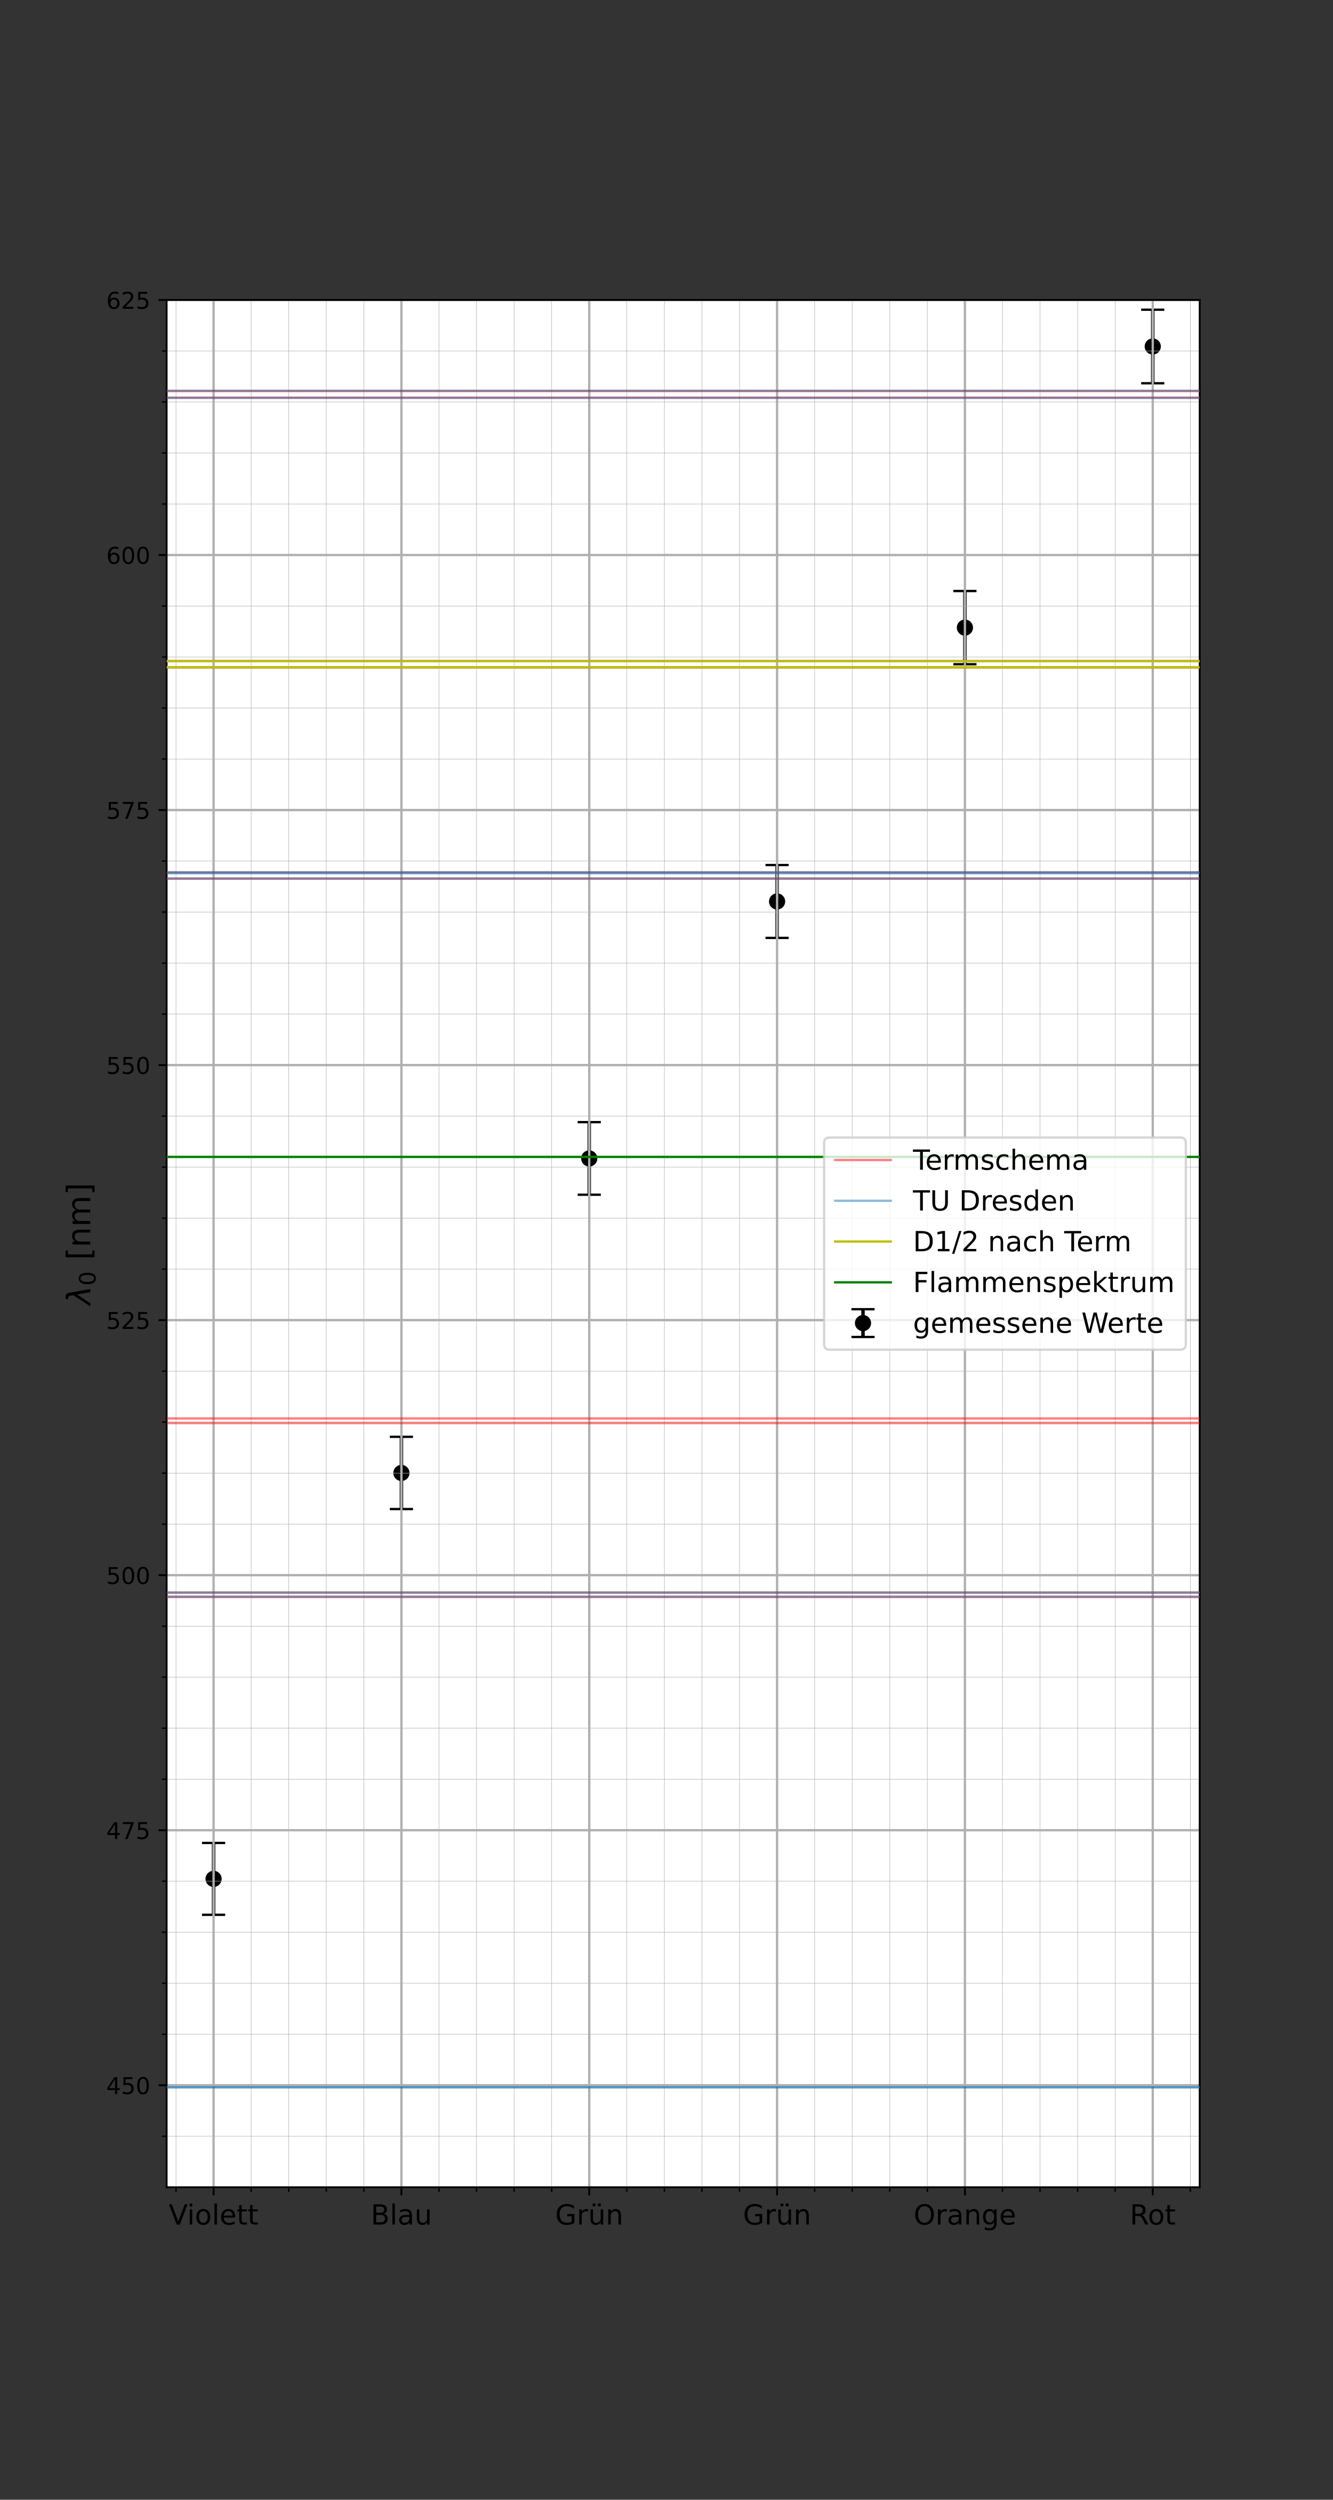 <?xml version="1.0" encoding="utf-8" standalone="no"?>
<!DOCTYPE svg PUBLIC "-//W3C//DTD SVG 1.1//EN"
  "http://www.w3.org/Graphics/SVG/1.1/DTD/svg11.dtd">
<!-- Created with matplotlib (https://matplotlib.org/) -->
<svg height="1080pt" version="1.1" viewBox="0 0 576 1080" width="576pt" xmlns="http://www.w3.org/2000/svg" xmlns:xlink="http://www.w3.org/1999/xlink">
 <rect x="0" y="0" width="576" height="1080" fill="#333333" stroke="none"/>
 <defs>
  <style type="text/css">*{stroke-linecap:butt;stroke-linejoin:round;}</style>
 </defs>
 <g id="figure_1">
  <g id="patch_1">
   <path d="M 0 1080 
L 576 1080 
L 576 0 
L 0 0 
z
" style="fill:none;"/>
  </g>
  <g id="axes_1">
   <g id="patch_2">
    <path d="M 72 945 
L 518.4 945 
L 518.4 129.6 
L 72 129.6 
z
" style="fill:#ffffff;"/>
   </g>
   <g id="LineCollection_1">
    <path clip-path="url(#pf6924e47d5)" d="M 92.291 827.279 
L 92.291 796.237 
" style="fill:none;stroke:#000000;stroke-width:1.5;"/>
    <path clip-path="url(#pf6924e47d5)" d="M 173.455 651.987 
L 173.455 620.768 
" style="fill:none;stroke:#000000;stroke-width:1.5;"/>
    <path clip-path="url(#pf6924e47d5)" d="M 254.618 516.186 
L 254.618 484.821 
" style="fill:none;stroke:#000000;stroke-width:1.5;"/>
    <path clip-path="url(#pf6924e47d5)" d="M 335.782 405.216 
L 335.782 373.726 
" style="fill:none;stroke:#000000;stroke-width:1.5;"/>
    <path clip-path="url(#pf6924e47d5)" d="M 416.945 286.974 
L 416.945 255.345 
" style="fill:none;stroke:#000000;stroke-width:1.5;"/>
    <path clip-path="url(#pf6924e47d5)" d="M 498.109 165.583 
L 498.109 133.804 
" style="fill:none;stroke:#000000;stroke-width:1.5;"/>
   </g>
   <g id="line2d_1">
    <defs>
     <path d="M 5 0 
L -5 -0 
" id="m1351f6e747" style="stroke:#000000;"/>
    </defs>
    <g clip-path="url(#pf6924e47d5)">
     <use style="stroke:#000000;" x="92.291" xlink:href="#m1351f6e747" y="827.279"/>
     <use style="stroke:#000000;" x="173.455" xlink:href="#m1351f6e747" y="651.987"/>
     <use style="stroke:#000000;" x="254.618" xlink:href="#m1351f6e747" y="516.186"/>
     <use style="stroke:#000000;" x="335.782" xlink:href="#m1351f6e747" y="405.216"/>
     <use style="stroke:#000000;" x="416.945" xlink:href="#m1351f6e747" y="286.974"/>
     <use style="stroke:#000000;" x="498.109" xlink:href="#m1351f6e747" y="165.583"/>
    </g>
   </g>
   <g id="line2d_2">
    <g clip-path="url(#pf6924e47d5)">
     <use style="stroke:#000000;" x="92.291" xlink:href="#m1351f6e747" y="796.237"/>
     <use style="stroke:#000000;" x="173.455" xlink:href="#m1351f6e747" y="620.768"/>
     <use style="stroke:#000000;" x="254.618" xlink:href="#m1351f6e747" y="484.821"/>
     <use style="stroke:#000000;" x="335.782" xlink:href="#m1351f6e747" y="373.726"/>
     <use style="stroke:#000000;" x="416.945" xlink:href="#m1351f6e747" y="255.345"/>
     <use style="stroke:#000000;" x="498.109" xlink:href="#m1351f6e747" y="133.804"/>
    </g>
   </g>
   <g id="line2d_3">
    <defs>
     <path d="M 0 3 
C 0.796 3 1.559 2.684 2.121 2.121 
C 2.684 1.559 3 0.796 3 0 
C 3 -0.796 2.684 -1.559 2.121 -2.121 
C 1.559 -2.684 0.796 -3 0 -3 
C -0.796 -3 -1.559 -2.684 -2.121 -2.121 
C -2.684 -1.559 -3 -0.796 -3 0 
C -3 0.796 -2.684 1.559 -2.121 2.121 
C -1.559 2.684 -0.796 3 0 3 
z
" id="me6e8de5499" style="stroke:#000000;"/>
    </defs>
    <g clip-path="url(#pf6924e47d5)">
     <use style="stroke:#000000;" x="92.291" xlink:href="#me6e8de5499" y="811.758"/>
     <use style="stroke:#000000;" x="173.455" xlink:href="#me6e8de5499" y="636.378"/>
     <use style="stroke:#000000;" x="254.618" xlink:href="#me6e8de5499" y="500.504"/>
     <use style="stroke:#000000;" x="335.782" xlink:href="#me6e8de5499" y="389.471"/>
     <use style="stroke:#000000;" x="416.945" xlink:href="#me6e8de5499" y="271.159"/>
     <use style="stroke:#000000;" x="498.109" xlink:href="#me6e8de5499" y="149.693"/>
    </g>
   </g>
   <g id="matplotlib.axis_1">
    <g id="xtick_1">
     <g id="line2d_4">
      <path clip-path="url(#pf6924e47d5)" d="M 92.291 945 
L 92.291 129.6 
" style="fill:none;stroke:#b0b0b0;stroke-linecap:square;"/>
     </g>
     <g id="line2d_5">
      <defs>
       <path d="M 0 0 
L 0 3.5 
" id="mee8ec0cdce" style="stroke:#000000;stroke-width:0.8;"/>
      </defs>
      <g>
       <use style="stroke:#000000;stroke-width:0.8;" x="92.291" xlink:href="#mee8ec0cdce" y="945"/>
      </g>
     </g>
     <g id="text_1">
      <!-- Violett -->
      <g transform="translate(72.92 961.118)scale(0.12 -0.12)">
       <defs>
        <path d="M 28.609 0 
L 0.781 72.906 
L 11.078 72.906 
L 34.188 11.531 
L 57.328 72.906 
L 67.578 72.906 
L 39.797 0 
z
" id="DejaVuSans-86"/>
        <path d="M 9.422 54.688 
L 18.406 54.688 
L 18.406 0 
L 9.422 0 
z
M 9.422 75.984 
L 18.406 75.984 
L 18.406 64.594 
L 9.422 64.594 
z
" id="DejaVuSans-105"/>
        <path d="M 30.609 48.391 
Q 23.391 48.391 19.188 42.75 
Q 14.984 37.109 14.984 27.297 
Q 14.984 17.484 19.156 11.844 
Q 23.344 6.203 30.609 6.203 
Q 37.797 6.203 41.984 11.859 
Q 46.188 17.531 46.188 27.297 
Q 46.188 37.016 41.984 42.703 
Q 37.797 48.391 30.609 48.391 
z
M 30.609 56 
Q 42.328 56 49.016 48.375 
Q 55.719 40.766 55.719 27.297 
Q 55.719 13.875 49.016 6.219 
Q 42.328 -1.422 30.609 -1.422 
Q 18.844 -1.422 12.172 6.219 
Q 5.516 13.875 5.516 27.297 
Q 5.516 40.766 12.172 48.375 
Q 18.844 56 30.609 56 
z
" id="DejaVuSans-111"/>
        <path d="M 9.422 75.984 
L 18.406 75.984 
L 18.406 0 
L 9.422 0 
z
" id="DejaVuSans-108"/>
        <path d="M 56.203 29.594 
L 56.203 25.203 
L 14.891 25.203 
Q 15.484 15.922 20.484 11.062 
Q 25.484 6.203 34.422 6.203 
Q 39.594 6.203 44.453 7.469 
Q 49.312 8.734 54.109 11.281 
L 54.109 2.781 
Q 49.266 0.734 44.188 -0.344 
Q 39.109 -1.422 33.891 -1.422 
Q 20.797 -1.422 13.156 6.188 
Q 5.516 13.812 5.516 26.812 
Q 5.516 40.234 12.766 48.109 
Q 20.016 56 32.328 56 
Q 43.359 56 49.781 48.891 
Q 56.203 41.797 56.203 29.594 
z
M 47.219 32.234 
Q 47.125 39.594 43.094 43.984 
Q 39.062 48.391 32.422 48.391 
Q 24.906 48.391 20.391 44.141 
Q 15.875 39.891 15.188 32.172 
z
" id="DejaVuSans-101"/>
        <path d="M 18.312 70.219 
L 18.312 54.688 
L 36.812 54.688 
L 36.812 47.703 
L 18.312 47.703 
L 18.312 18.016 
Q 18.312 11.328 20.141 9.422 
Q 21.969 7.516 27.594 7.516 
L 36.812 7.516 
L 36.812 0 
L 27.594 0 
Q 17.188 0 13.234 3.875 
Q 9.281 7.766 9.281 18.016 
L 9.281 47.703 
L 2.688 47.703 
L 2.688 54.688 
L 9.281 54.688 
L 9.281 70.219 
z
" id="DejaVuSans-116"/>
       </defs>
       <use xlink:href="#DejaVuSans-86"/>
       <use x="66.158" xlink:href="#DejaVuSans-105"/>
       <use x="93.941" xlink:href="#DejaVuSans-111"/>
       <use x="155.123" xlink:href="#DejaVuSans-108"/>
       <use x="182.906" xlink:href="#DejaVuSans-101"/>
       <use x="244.43" xlink:href="#DejaVuSans-116"/>
       <use x="283.639" xlink:href="#DejaVuSans-116"/>
      </g>
     </g>
    </g>
    <g id="xtick_2">
     <g id="line2d_6">
      <path clip-path="url(#pf6924e47d5)" d="M 173.455 945 
L 173.455 129.6 
" style="fill:none;stroke:#b0b0b0;stroke-linecap:square;"/>
     </g>
     <g id="line2d_7">
      <g>
       <use style="stroke:#000000;stroke-width:0.8;" x="173.455" xlink:href="#mee8ec0cdce" y="945"/>
      </g>
     </g>
     <g id="text_2">
      <!-- Blau -->
      <g transform="translate(160.192 961.118)scale(0.12 -0.12)">
       <defs>
        <path d="M 19.672 34.812 
L 19.672 8.109 
L 35.5 8.109 
Q 43.453 8.109 47.281 11.406 
Q 51.125 14.703 51.125 21.484 
Q 51.125 28.328 47.281 31.562 
Q 43.453 34.812 35.5 34.812 
z
M 19.672 64.797 
L 19.672 42.828 
L 34.281 42.828 
Q 41.5 42.828 45.031 45.531 
Q 48.578 48.25 48.578 53.812 
Q 48.578 59.328 45.031 62.062 
Q 41.5 64.797 34.281 64.797 
z
M 9.812 72.906 
L 35.016 72.906 
Q 46.297 72.906 52.391 68.219 
Q 58.5 63.531 58.5 54.891 
Q 58.5 48.188 55.375 44.234 
Q 52.25 40.281 46.188 39.312 
Q 53.469 37.75 57.5 32.781 
Q 61.531 27.828 61.531 20.406 
Q 61.531 10.641 54.891 5.312 
Q 48.25 0 35.984 0 
L 9.812 0 
z
" id="DejaVuSans-66"/>
        <path d="M 34.281 27.484 
Q 23.391 27.484 19.188 25 
Q 14.984 22.516 14.984 16.5 
Q 14.984 11.719 18.141 8.906 
Q 21.297 6.109 26.703 6.109 
Q 34.188 6.109 38.703 11.406 
Q 43.219 16.703 43.219 25.484 
L 43.219 27.484 
z
M 52.203 31.203 
L 52.203 0 
L 43.219 0 
L 43.219 8.297 
Q 40.141 3.328 35.547 0.953 
Q 30.953 -1.422 24.312 -1.422 
Q 15.922 -1.422 10.953 3.297 
Q 6 8.016 6 15.922 
Q 6 25.141 12.172 29.828 
Q 18.359 34.516 30.609 34.516 
L 43.219 34.516 
L 43.219 35.406 
Q 43.219 41.609 39.141 45 
Q 35.062 48.391 27.688 48.391 
Q 23 48.391 18.547 47.266 
Q 14.109 46.141 10.016 43.891 
L 10.016 52.203 
Q 14.938 54.109 19.578 55.047 
Q 24.219 56 28.609 56 
Q 40.484 56 46.344 49.844 
Q 52.203 43.703 52.203 31.203 
z
" id="DejaVuSans-97"/>
        <path d="M 8.5 21.578 
L 8.5 54.688 
L 17.484 54.688 
L 17.484 21.922 
Q 17.484 14.156 20.5 10.266 
Q 23.531 6.391 29.594 6.391 
Q 36.859 6.391 41.078 11.031 
Q 45.312 15.672 45.312 23.688 
L 45.312 54.688 
L 54.297 54.688 
L 54.297 0 
L 45.312 0 
L 45.312 8.406 
Q 42.047 3.422 37.719 1 
Q 33.406 -1.422 27.688 -1.422 
Q 18.266 -1.422 13.375 4.438 
Q 8.5 10.297 8.5 21.578 
z
M 31.109 56 
z
" id="DejaVuSans-117"/>
       </defs>
       <use xlink:href="#DejaVuSans-66"/>
       <use x="68.604" xlink:href="#DejaVuSans-108"/>
       <use x="96.387" xlink:href="#DejaVuSans-97"/>
       <use x="157.666" xlink:href="#DejaVuSans-117"/>
      </g>
     </g>
    </g>
    <g id="xtick_3">
     <g id="line2d_8">
      <path clip-path="url(#pf6924e47d5)" d="M 254.618 945 
L 254.618 129.6 
" style="fill:none;stroke:#b0b0b0;stroke-linecap:square;"/>
     </g>
     <g id="line2d_9">
      <g>
       <use style="stroke:#000000;stroke-width:0.8;" x="254.618" xlink:href="#mee8ec0cdce" y="945"/>
      </g>
     </g>
     <g id="text_3">
      <!-- Grün -->
      <g transform="translate(239.898 961.118)scale(0.12 -0.12)">
       <defs>
        <path d="M 59.516 10.406 
L 59.516 29.984 
L 43.406 29.984 
L 43.406 38.094 
L 69.281 38.094 
L 69.281 6.781 
Q 63.578 2.734 56.688 0.656 
Q 49.812 -1.422 42 -1.422 
Q 24.906 -1.422 15.25 8.562 
Q 5.609 18.562 5.609 36.375 
Q 5.609 54.25 15.25 64.234 
Q 24.906 74.219 42 74.219 
Q 49.125 74.219 55.547 72.453 
Q 61.969 70.703 67.391 67.281 
L 67.391 56.781 
Q 61.922 61.422 55.766 63.766 
Q 49.609 66.109 42.828 66.109 
Q 29.438 66.109 22.719 58.641 
Q 16.016 51.172 16.016 36.375 
Q 16.016 21.625 22.719 14.156 
Q 29.438 6.688 42.828 6.688 
Q 48.047 6.688 52.141 7.594 
Q 56.25 8.5 59.516 10.406 
z
" id="DejaVuSans-71"/>
        <path d="M 41.109 46.297 
Q 39.594 47.172 37.812 47.578 
Q 36.031 48 33.891 48 
Q 26.266 48 22.188 43.047 
Q 18.109 38.094 18.109 28.812 
L 18.109 0 
L 9.078 0 
L 9.078 54.688 
L 18.109 54.688 
L 18.109 46.188 
Q 20.953 51.172 25.484 53.578 
Q 30.031 56 36.531 56 
Q 37.453 56 38.578 55.875 
Q 39.703 55.766 41.062 55.516 
z
" id="DejaVuSans-114"/>
        <path d="M 8.5 21.578 
L 8.5 54.688 
L 17.484 54.688 
L 17.484 21.922 
Q 17.484 14.156 20.5 10.266 
Q 23.531 6.391 29.594 6.391 
Q 36.859 6.391 41.078 11.031 
Q 45.312 15.672 45.312 23.688 
L 45.312 54.688 
L 54.297 54.688 
L 54.297 0 
L 45.312 0 
L 45.312 8.406 
Q 42.047 3.422 37.719 1 
Q 33.406 -1.422 27.688 -1.422 
Q 18.266 -1.422 13.375 4.438 
Q 8.5 10.297 8.5 21.578 
z
M 31.109 56 
z
M 35.594 75.781 
L 45.516 75.781 
L 45.516 65.922 
L 35.594 65.922 
z
M 16.5 75.781 
L 26.422 75.781 
L 26.422 65.922 
L 16.5 65.922 
z
" id="DejaVuSans-252"/>
        <path d="M 54.891 33.016 
L 54.891 0 
L 45.906 0 
L 45.906 32.719 
Q 45.906 40.484 42.875 44.328 
Q 39.844 48.188 33.797 48.188 
Q 26.516 48.188 22.312 43.547 
Q 18.109 38.922 18.109 30.906 
L 18.109 0 
L 9.078 0 
L 9.078 54.688 
L 18.109 54.688 
L 18.109 46.188 
Q 21.344 51.125 25.703 53.562 
Q 30.078 56 35.797 56 
Q 45.219 56 50.047 50.172 
Q 54.891 44.344 54.891 33.016 
z
" id="DejaVuSans-110"/>
       </defs>
       <use xlink:href="#DejaVuSans-71"/>
       <use x="77.49" xlink:href="#DejaVuSans-114"/>
       <use x="118.604" xlink:href="#DejaVuSans-252"/>
       <use x="181.982" xlink:href="#DejaVuSans-110"/>
      </g>
     </g>
    </g>
    <g id="xtick_4">
     <g id="line2d_10">
      <path clip-path="url(#pf6924e47d5)" d="M 335.782 945 
L 335.782 129.6 
" style="fill:none;stroke:#b0b0b0;stroke-linecap:square;"/>
     </g>
     <g id="line2d_11">
      <g>
       <use style="stroke:#000000;stroke-width:0.8;" x="335.782" xlink:href="#mee8ec0cdce" y="945"/>
      </g>
     </g>
     <g id="text_4">
      <!-- Grün -->
      <g transform="translate(321.061 961.118)scale(0.12 -0.12)">
       <use xlink:href="#DejaVuSans-71"/>
       <use x="77.49" xlink:href="#DejaVuSans-114"/>
       <use x="118.604" xlink:href="#DejaVuSans-252"/>
       <use x="181.982" xlink:href="#DejaVuSans-110"/>
      </g>
     </g>
    </g>
    <g id="xtick_5">
     <g id="line2d_12">
      <path clip-path="url(#pf6924e47d5)" d="M 416.945 945 
L 416.945 129.6 
" style="fill:none;stroke:#b0b0b0;stroke-linecap:square;"/>
     </g>
     <g id="line2d_13">
      <g>
       <use style="stroke:#000000;stroke-width:0.8;" x="416.945" xlink:href="#mee8ec0cdce" y="945"/>
      </g>
     </g>
     <g id="text_5">
      <!-- Orange -->
      <g transform="translate(394.775 961.118)scale(0.12 -0.12)">
       <defs>
        <path d="M 39.406 66.219 
Q 28.656 66.219 22.328 58.203 
Q 16.016 50.203 16.016 36.375 
Q 16.016 22.609 22.328 14.594 
Q 28.656 6.594 39.406 6.594 
Q 50.141 6.594 56.422 14.594 
Q 62.703 22.609 62.703 36.375 
Q 62.703 50.203 56.422 58.203 
Q 50.141 66.219 39.406 66.219 
z
M 39.406 74.219 
Q 54.734 74.219 63.906 63.938 
Q 73.094 53.656 73.094 36.375 
Q 73.094 19.141 63.906 8.859 
Q 54.734 -1.422 39.406 -1.422 
Q 24.031 -1.422 14.812 8.828 
Q 5.609 19.094 5.609 36.375 
Q 5.609 53.656 14.812 63.938 
Q 24.031 74.219 39.406 74.219 
z
" id="DejaVuSans-79"/>
        <path d="M 45.406 27.984 
Q 45.406 37.75 41.375 43.109 
Q 37.359 48.484 30.078 48.484 
Q 22.859 48.484 18.828 43.109 
Q 14.797 37.75 14.797 27.984 
Q 14.797 18.266 18.828 12.891 
Q 22.859 7.516 30.078 7.516 
Q 37.359 7.516 41.375 12.891 
Q 45.406 18.266 45.406 27.984 
z
M 54.391 6.781 
Q 54.391 -7.172 48.188 -13.984 
Q 42 -20.797 29.203 -20.797 
Q 24.469 -20.797 20.266 -20.094 
Q 16.062 -19.391 12.109 -17.922 
L 12.109 -9.188 
Q 16.062 -11.328 19.922 -12.344 
Q 23.781 -13.375 27.781 -13.375 
Q 36.625 -13.375 41.016 -8.766 
Q 45.406 -4.156 45.406 5.172 
L 45.406 9.625 
Q 42.625 4.781 38.281 2.391 
Q 33.938 0 27.875 0 
Q 17.828 0 11.672 7.656 
Q 5.516 15.328 5.516 27.984 
Q 5.516 40.672 11.672 48.328 
Q 17.828 56 27.875 56 
Q 33.938 56 38.281 53.609 
Q 42.625 51.219 45.406 46.391 
L 45.406 54.688 
L 54.391 54.688 
z
" id="DejaVuSans-103"/>
       </defs>
       <use xlink:href="#DejaVuSans-79"/>
       <use x="78.711" xlink:href="#DejaVuSans-114"/>
       <use x="119.824" xlink:href="#DejaVuSans-97"/>
       <use x="181.104" xlink:href="#DejaVuSans-110"/>
       <use x="244.482" xlink:href="#DejaVuSans-103"/>
       <use x="307.959" xlink:href="#DejaVuSans-101"/>
      </g>
     </g>
    </g>
    <g id="xtick_6">
     <g id="line2d_14">
      <path clip-path="url(#pf6924e47d5)" d="M 498.109 945 
L 498.109 129.6 
" style="fill:none;stroke:#b0b0b0;stroke-linecap:square;"/>
     </g>
     <g id="line2d_15">
      <g>
       <use style="stroke:#000000;stroke-width:0.8;" x="498.109" xlink:href="#mee8ec0cdce" y="945"/>
      </g>
     </g>
     <g id="text_6">
      <!-- Rot -->
      <g transform="translate(488.187 961.118)scale(0.12 -0.12)">
       <defs>
        <path d="M 44.391 34.188 
Q 47.562 33.109 50.562 29.594 
Q 53.562 26.078 56.594 19.922 
L 66.609 0 
L 56 0 
L 46.688 18.703 
Q 43.062 26.031 39.672 28.422 
Q 36.281 30.812 30.422 30.812 
L 19.672 30.812 
L 19.672 0 
L 9.812 0 
L 9.812 72.906 
L 32.078 72.906 
Q 44.578 72.906 50.734 67.672 
Q 56.891 62.453 56.891 51.906 
Q 56.891 45.016 53.688 40.469 
Q 50.484 35.938 44.391 34.188 
z
M 19.672 64.797 
L 19.672 38.922 
L 32.078 38.922 
Q 39.203 38.922 42.844 42.219 
Q 46.484 45.516 46.484 51.906 
Q 46.484 58.297 42.844 61.547 
Q 39.203 64.797 32.078 64.797 
z
" id="DejaVuSans-82"/>
       </defs>
       <use xlink:href="#DejaVuSans-82"/>
       <use x="64.982" xlink:href="#DejaVuSans-111"/>
       <use x="126.164" xlink:href="#DejaVuSans-116"/>
      </g>
     </g>
    </g>
    <g id="xtick_7">
     <g id="line2d_16">
      <path clip-path="url(#pf6924e47d5)" d="M 76.058 945 
L 76.058 129.6 
" style="fill:none;stroke:#b0b0b0;stroke-linecap:square;stroke-width:0.2;"/>
     </g>
     <g id="line2d_17">
      <defs>
       <path d="M 0 0 
L 0 2 
" id="m510798c24d" style="stroke:#000000;stroke-width:0.6;"/>
      </defs>
      <g>
       <use style="stroke:#000000;stroke-width:0.6;" x="76.058" xlink:href="#m510798c24d" y="945"/>
      </g>
     </g>
    </g>
    <g id="xtick_8">
     <g id="line2d_18">
      <path clip-path="url(#pf6924e47d5)" d="M 108.524 945 
L 108.524 129.6 
" style="fill:none;stroke:#b0b0b0;stroke-linecap:square;stroke-width:0.2;"/>
     </g>
     <g id="line2d_19">
      <g>
       <use style="stroke:#000000;stroke-width:0.6;" x="108.524" xlink:href="#m510798c24d" y="945"/>
      </g>
     </g>
    </g>
    <g id="xtick_9">
     <g id="line2d_20">
      <path clip-path="url(#pf6924e47d5)" d="M 124.756 945 
L 124.756 129.6 
" style="fill:none;stroke:#b0b0b0;stroke-linecap:square;stroke-width:0.2;"/>
     </g>
     <g id="line2d_21">
      <g>
       <use style="stroke:#000000;stroke-width:0.6;" x="124.756" xlink:href="#m510798c24d" y="945"/>
      </g>
     </g>
    </g>
    <g id="xtick_10">
     <g id="line2d_22">
      <path clip-path="url(#pf6924e47d5)" d="M 140.989 945 
L 140.989 129.6 
" style="fill:none;stroke:#b0b0b0;stroke-linecap:square;stroke-width:0.2;"/>
     </g>
     <g id="line2d_23">
      <g>
       <use style="stroke:#000000;stroke-width:0.6;" x="140.989" xlink:href="#m510798c24d" y="945"/>
      </g>
     </g>
    </g>
    <g id="xtick_11">
     <g id="line2d_24">
      <path clip-path="url(#pf6924e47d5)" d="M 157.222 945 
L 157.222 129.6 
" style="fill:none;stroke:#b0b0b0;stroke-linecap:square;stroke-width:0.2;"/>
     </g>
     <g id="line2d_25">
      <g>
       <use style="stroke:#000000;stroke-width:0.6;" x="157.222" xlink:href="#m510798c24d" y="945"/>
      </g>
     </g>
    </g>
    <g id="xtick_12">
     <g id="line2d_26">
      <path clip-path="url(#pf6924e47d5)" d="M 189.687 945 
L 189.687 129.6 
" style="fill:none;stroke:#b0b0b0;stroke-linecap:square;stroke-width:0.2;"/>
     </g>
     <g id="line2d_27">
      <g>
       <use style="stroke:#000000;stroke-width:0.6;" x="189.687" xlink:href="#m510798c24d" y="945"/>
      </g>
     </g>
    </g>
    <g id="xtick_13">
     <g id="line2d_28">
      <path clip-path="url(#pf6924e47d5)" d="M 205.92 945 
L 205.92 129.6 
" style="fill:none;stroke:#b0b0b0;stroke-linecap:square;stroke-width:0.2;"/>
     </g>
     <g id="line2d_29">
      <g>
       <use style="stroke:#000000;stroke-width:0.6;" x="205.92" xlink:href="#m510798c24d" y="945"/>
      </g>
     </g>
    </g>
    <g id="xtick_14">
     <g id="line2d_30">
      <path clip-path="url(#pf6924e47d5)" d="M 222.153 945 
L 222.153 129.6 
" style="fill:none;stroke:#b0b0b0;stroke-linecap:square;stroke-width:0.2;"/>
     </g>
     <g id="line2d_31">
      <g>
       <use style="stroke:#000000;stroke-width:0.6;" x="222.153" xlink:href="#m510798c24d" y="945"/>
      </g>
     </g>
    </g>
    <g id="xtick_15">
     <g id="line2d_32">
      <path clip-path="url(#pf6924e47d5)" d="M 238.385 945 
L 238.385 129.6 
" style="fill:none;stroke:#b0b0b0;stroke-linecap:square;stroke-width:0.2;"/>
     </g>
     <g id="line2d_33">
      <g>
       <use style="stroke:#000000;stroke-width:0.6;" x="238.385" xlink:href="#m510798c24d" y="945"/>
      </g>
     </g>
    </g>
    <g id="xtick_16">
     <g id="line2d_34">
      <path clip-path="url(#pf6924e47d5)" d="M 270.851 945 
L 270.851 129.6 
" style="fill:none;stroke:#b0b0b0;stroke-linecap:square;stroke-width:0.2;"/>
     </g>
     <g id="line2d_35">
      <g>
       <use style="stroke:#000000;stroke-width:0.6;" x="270.851" xlink:href="#m510798c24d" y="945"/>
      </g>
     </g>
    </g>
    <g id="xtick_17">
     <g id="line2d_36">
      <path clip-path="url(#pf6924e47d5)" d="M 287.084 945 
L 287.084 129.6 
" style="fill:none;stroke:#b0b0b0;stroke-linecap:square;stroke-width:0.2;"/>
     </g>
     <g id="line2d_37">
      <g>
       <use style="stroke:#000000;stroke-width:0.6;" x="287.084" xlink:href="#m510798c24d" y="945"/>
      </g>
     </g>
    </g>
    <g id="xtick_18">
     <g id="line2d_38">
      <path clip-path="url(#pf6924e47d5)" d="M 303.316 945 
L 303.316 129.6 
" style="fill:none;stroke:#b0b0b0;stroke-linecap:square;stroke-width:0.2;"/>
     </g>
     <g id="line2d_39">
      <g>
       <use style="stroke:#000000;stroke-width:0.6;" x="303.316" xlink:href="#m510798c24d" y="945"/>
      </g>
     </g>
    </g>
    <g id="xtick_19">
     <g id="line2d_40">
      <path clip-path="url(#pf6924e47d5)" d="M 319.549 945 
L 319.549 129.6 
" style="fill:none;stroke:#b0b0b0;stroke-linecap:square;stroke-width:0.2;"/>
     </g>
     <g id="line2d_41">
      <g>
       <use style="stroke:#000000;stroke-width:0.6;" x="319.549" xlink:href="#m510798c24d" y="945"/>
      </g>
     </g>
    </g>
    <g id="xtick_20">
     <g id="line2d_42">
      <path clip-path="url(#pf6924e47d5)" d="M 352.015 945 
L 352.015 129.6 
" style="fill:none;stroke:#b0b0b0;stroke-linecap:square;stroke-width:0.2;"/>
     </g>
     <g id="line2d_43">
      <g>
       <use style="stroke:#000000;stroke-width:0.6;" x="352.015" xlink:href="#m510798c24d" y="945"/>
      </g>
     </g>
    </g>
    <g id="xtick_21">
     <g id="line2d_44">
      <path clip-path="url(#pf6924e47d5)" d="M 368.247 945 
L 368.247 129.6 
" style="fill:none;stroke:#b0b0b0;stroke-linecap:square;stroke-width:0.2;"/>
     </g>
     <g id="line2d_45">
      <g>
       <use style="stroke:#000000;stroke-width:0.6;" x="368.247" xlink:href="#m510798c24d" y="945"/>
      </g>
     </g>
    </g>
    <g id="xtick_22">
     <g id="line2d_46">
      <path clip-path="url(#pf6924e47d5)" d="M 384.48 945 
L 384.48 129.6 
" style="fill:none;stroke:#b0b0b0;stroke-linecap:square;stroke-width:0.2;"/>
     </g>
     <g id="line2d_47">
      <g>
       <use style="stroke:#000000;stroke-width:0.6;" x="384.48" xlink:href="#m510798c24d" y="945"/>
      </g>
     </g>
    </g>
    <g id="xtick_23">
     <g id="line2d_48">
      <path clip-path="url(#pf6924e47d5)" d="M 400.713 945 
L 400.713 129.6 
" style="fill:none;stroke:#b0b0b0;stroke-linecap:square;stroke-width:0.2;"/>
     </g>
     <g id="line2d_49">
      <g>
       <use style="stroke:#000000;stroke-width:0.6;" x="400.713" xlink:href="#m510798c24d" y="945"/>
      </g>
     </g>
    </g>
    <g id="xtick_24">
     <g id="line2d_50">
      <path clip-path="url(#pf6924e47d5)" d="M 433.178 945 
L 433.178 129.6 
" style="fill:none;stroke:#b0b0b0;stroke-linecap:square;stroke-width:0.2;"/>
     </g>
     <g id="line2d_51">
      <g>
       <use style="stroke:#000000;stroke-width:0.6;" x="433.178" xlink:href="#m510798c24d" y="945"/>
      </g>
     </g>
    </g>
    <g id="xtick_25">
     <g id="line2d_52">
      <path clip-path="url(#pf6924e47d5)" d="M 449.411 945 
L 449.411 129.6 
" style="fill:none;stroke:#b0b0b0;stroke-linecap:square;stroke-width:0.2;"/>
     </g>
     <g id="line2d_53">
      <g>
       <use style="stroke:#000000;stroke-width:0.6;" x="449.411" xlink:href="#m510798c24d" y="945"/>
      </g>
     </g>
    </g>
    <g id="xtick_26">
     <g id="line2d_54">
      <path clip-path="url(#pf6924e47d5)" d="M 465.644 945 
L 465.644 129.6 
" style="fill:none;stroke:#b0b0b0;stroke-linecap:square;stroke-width:0.2;"/>
     </g>
     <g id="line2d_55">
      <g>
       <use style="stroke:#000000;stroke-width:0.6;" x="465.644" xlink:href="#m510798c24d" y="945"/>
      </g>
     </g>
    </g>
    <g id="xtick_27">
     <g id="line2d_56">
      <path clip-path="url(#pf6924e47d5)" d="M 481.876 945 
L 481.876 129.6 
" style="fill:none;stroke:#b0b0b0;stroke-linecap:square;stroke-width:0.2;"/>
     </g>
     <g id="line2d_57">
      <g>
       <use style="stroke:#000000;stroke-width:0.6;" x="481.876" xlink:href="#m510798c24d" y="945"/>
      </g>
     </g>
    </g>
    <g id="xtick_28">
     <g id="line2d_58">
      <path clip-path="url(#pf6924e47d5)" d="M 514.342 945 
L 514.342 129.6 
" style="fill:none;stroke:#b0b0b0;stroke-linecap:square;stroke-width:0.2;"/>
     </g>
     <g id="line2d_59">
      <g>
       <use style="stroke:#000000;stroke-width:0.6;" x="514.342" xlink:href="#m510798c24d" y="945"/>
      </g>
     </g>
    </g>
   </g>
   <g id="matplotlib.axis_2">
    <g id="ytick_1">
     <g id="line2d_60">
      <path clip-path="url(#pf6924e47d5)" d="M 72 900.924 
L 518.4 900.924 
" style="fill:none;stroke:#b0b0b0;stroke-linecap:square;"/>
     </g>
     <g id="line2d_61">
      <defs>
       <path d="M 0 0 
L -3.5 0 
" id="m78a702a001" style="stroke:#000000;stroke-width:0.8;"/>
      </defs>
      <g>
       <use style="stroke:#000000;stroke-width:0.8;" x="72" xlink:href="#m78a702a001" y="900.924"/>
      </g>
     </g>
     <g id="text_7">
      <!-- 450 -->
      <g transform="translate(45.913 904.724)scale(0.1 -0.1)">
       <defs>
        <path d="M 37.797 64.312 
L 12.891 25.391 
L 37.797 25.391 
z
M 35.203 72.906 
L 47.609 72.906 
L 47.609 25.391 
L 58.016 25.391 
L 58.016 17.188 
L 47.609 17.188 
L 47.609 0 
L 37.797 0 
L 37.797 17.188 
L 4.891 17.188 
L 4.891 26.703 
z
" id="DejaVuSans-52"/>
        <path d="M 10.797 72.906 
L 49.516 72.906 
L 49.516 64.594 
L 19.828 64.594 
L 19.828 46.734 
Q 21.969 47.469 24.109 47.828 
Q 26.266 48.188 28.422 48.188 
Q 40.625 48.188 47.75 41.5 
Q 54.891 34.812 54.891 23.391 
Q 54.891 11.625 47.562 5.094 
Q 40.234 -1.422 26.906 -1.422 
Q 22.312 -1.422 17.547 -0.641 
Q 12.797 0.141 7.719 1.703 
L 7.719 11.625 
Q 12.109 9.234 16.797 8.062 
Q 21.484 6.891 26.703 6.891 
Q 35.156 6.891 40.078 11.328 
Q 45.016 15.766 45.016 23.391 
Q 45.016 31 40.078 35.438 
Q 35.156 39.891 26.703 39.891 
Q 22.75 39.891 18.812 39.016 
Q 14.891 38.141 10.797 36.281 
z
" id="DejaVuSans-53"/>
        <path d="M 31.781 66.406 
Q 24.172 66.406 20.328 58.906 
Q 16.5 51.422 16.5 36.375 
Q 16.5 21.391 20.328 13.891 
Q 24.172 6.391 31.781 6.391 
Q 39.453 6.391 43.281 13.891 
Q 47.125 21.391 47.125 36.375 
Q 47.125 51.422 43.281 58.906 
Q 39.453 66.406 31.781 66.406 
z
M 31.781 74.219 
Q 44.047 74.219 50.516 64.516 
Q 56.984 54.828 56.984 36.375 
Q 56.984 17.969 50.516 8.266 
Q 44.047 -1.422 31.781 -1.422 
Q 19.531 -1.422 13.062 8.266 
Q 6.594 17.969 6.594 36.375 
Q 6.594 54.828 13.062 64.516 
Q 19.531 74.219 31.781 74.219 
z
" id="DejaVuSans-48"/>
       </defs>
       <use xlink:href="#DejaVuSans-52"/>
       <use x="63.623" xlink:href="#DejaVuSans-53"/>
       <use x="127.246" xlink:href="#DejaVuSans-48"/>
      </g>
     </g>
    </g>
    <g id="ytick_2">
     <g id="line2d_62">
      <path clip-path="url(#pf6924e47d5)" d="M 72 790.735 
L 518.4 790.735 
" style="fill:none;stroke:#b0b0b0;stroke-linecap:square;"/>
     </g>
     <g id="line2d_63">
      <g>
       <use style="stroke:#000000;stroke-width:0.8;" x="72" xlink:href="#m78a702a001" y="790.735"/>
      </g>
     </g>
     <g id="text_8">
      <!-- 475 -->
      <g transform="translate(45.913 794.534)scale(0.1 -0.1)">
       <defs>
        <path d="M 8.203 72.906 
L 55.078 72.906 
L 55.078 68.703 
L 28.609 0 
L 18.312 0 
L 43.219 64.594 
L 8.203 64.594 
z
" id="DejaVuSans-55"/>
       </defs>
       <use xlink:href="#DejaVuSans-52"/>
       <use x="63.623" xlink:href="#DejaVuSans-55"/>
       <use x="127.246" xlink:href="#DejaVuSans-53"/>
      </g>
     </g>
    </g>
    <g id="ytick_3">
     <g id="line2d_64">
      <path clip-path="url(#pf6924e47d5)" d="M 72 680.546 
L 518.4 680.546 
" style="fill:none;stroke:#b0b0b0;stroke-linecap:square;"/>
     </g>
     <g id="line2d_65">
      <g>
       <use style="stroke:#000000;stroke-width:0.8;" x="72" xlink:href="#m78a702a001" y="680.546"/>
      </g>
     </g>
     <g id="text_9">
      <!-- 500 -->
      <g transform="translate(45.913 684.345)scale(0.1 -0.1)">
       <use xlink:href="#DejaVuSans-53"/>
       <use x="63.623" xlink:href="#DejaVuSans-48"/>
       <use x="127.246" xlink:href="#DejaVuSans-48"/>
      </g>
     </g>
    </g>
    <g id="ytick_4">
     <g id="line2d_66">
      <path clip-path="url(#pf6924e47d5)" d="M 72 570.357 
L 518.4 570.357 
" style="fill:none;stroke:#b0b0b0;stroke-linecap:square;"/>
     </g>
     <g id="line2d_67">
      <g>
       <use style="stroke:#000000;stroke-width:0.8;" x="72" xlink:href="#m78a702a001" y="570.357"/>
      </g>
     </g>
     <g id="text_10">
      <!-- 525 -->
      <g transform="translate(45.913 574.156)scale(0.1 -0.1)">
       <defs>
        <path d="M 19.188 8.297 
L 53.609 8.297 
L 53.609 0 
L 7.328 0 
L 7.328 8.297 
Q 12.938 14.109 22.625 23.891 
Q 32.328 33.688 34.812 36.531 
Q 39.547 41.844 41.422 45.531 
Q 43.312 49.219 43.312 52.781 
Q 43.312 58.594 39.234 62.25 
Q 35.156 65.922 28.609 65.922 
Q 23.969 65.922 18.812 64.312 
Q 13.672 62.703 7.812 59.422 
L 7.812 69.391 
Q 13.766 71.781 18.938 73 
Q 24.125 74.219 28.422 74.219 
Q 39.75 74.219 46.484 68.547 
Q 53.219 62.891 53.219 53.422 
Q 53.219 48.922 51.531 44.891 
Q 49.859 40.875 45.406 35.406 
Q 44.188 33.984 37.641 27.219 
Q 31.109 20.453 19.188 8.297 
z
" id="DejaVuSans-50"/>
       </defs>
       <use xlink:href="#DejaVuSans-53"/>
       <use x="63.623" xlink:href="#DejaVuSans-50"/>
       <use x="127.246" xlink:href="#DejaVuSans-53"/>
      </g>
     </g>
    </g>
    <g id="ytick_5">
     <g id="line2d_68">
      <path clip-path="url(#pf6924e47d5)" d="M 72 460.168 
L 518.4 460.168 
" style="fill:none;stroke:#b0b0b0;stroke-linecap:square;"/>
     </g>
     <g id="line2d_69">
      <g>
       <use style="stroke:#000000;stroke-width:0.8;" x="72" xlink:href="#m78a702a001" y="460.168"/>
      </g>
     </g>
     <g id="text_11">
      <!-- 550 -->
      <g transform="translate(45.913 463.967)scale(0.1 -0.1)">
       <use xlink:href="#DejaVuSans-53"/>
       <use x="63.623" xlink:href="#DejaVuSans-53"/>
       <use x="127.246" xlink:href="#DejaVuSans-48"/>
      </g>
     </g>
    </g>
    <g id="ytick_6">
     <g id="line2d_70">
      <path clip-path="url(#pf6924e47d5)" d="M 72 349.978 
L 518.4 349.978 
" style="fill:none;stroke:#b0b0b0;stroke-linecap:square;"/>
     </g>
     <g id="line2d_71">
      <g>
       <use style="stroke:#000000;stroke-width:0.8;" x="72" xlink:href="#m78a702a001" y="349.978"/>
      </g>
     </g>
     <g id="text_12">
      <!-- 575 -->
      <g transform="translate(45.913 353.778)scale(0.1 -0.1)">
       <use xlink:href="#DejaVuSans-53"/>
       <use x="63.623" xlink:href="#DejaVuSans-55"/>
       <use x="127.246" xlink:href="#DejaVuSans-53"/>
      </g>
     </g>
    </g>
    <g id="ytick_7">
     <g id="line2d_72">
      <path clip-path="url(#pf6924e47d5)" d="M 72 239.789 
L 518.4 239.789 
" style="fill:none;stroke:#b0b0b0;stroke-linecap:square;"/>
     </g>
     <g id="line2d_73">
      <g>
       <use style="stroke:#000000;stroke-width:0.8;" x="72" xlink:href="#m78a702a001" y="239.789"/>
      </g>
     </g>
     <g id="text_13">
      <!-- 600 -->
      <g transform="translate(45.913 243.588)scale(0.1 -0.1)">
       <defs>
        <path d="M 33.016 40.375 
Q 26.375 40.375 22.484 35.828 
Q 18.609 31.297 18.609 23.391 
Q 18.609 15.531 22.484 10.953 
Q 26.375 6.391 33.016 6.391 
Q 39.656 6.391 43.531 10.953 
Q 47.406 15.531 47.406 23.391 
Q 47.406 31.297 43.531 35.828 
Q 39.656 40.375 33.016 40.375 
z
M 52.594 71.297 
L 52.594 62.312 
Q 48.875 64.062 45.094 64.984 
Q 41.312 65.922 37.594 65.922 
Q 27.828 65.922 22.672 59.328 
Q 17.531 52.734 16.797 39.406 
Q 19.672 43.656 24.016 45.922 
Q 28.375 48.188 33.594 48.188 
Q 44.578 48.188 50.953 41.516 
Q 57.328 34.859 57.328 23.391 
Q 57.328 12.156 50.688 5.359 
Q 44.047 -1.422 33.016 -1.422 
Q 20.359 -1.422 13.672 8.266 
Q 6.984 17.969 6.984 36.375 
Q 6.984 53.656 15.188 63.938 
Q 23.391 74.219 37.203 74.219 
Q 40.922 74.219 44.703 73.484 
Q 48.484 72.75 52.594 71.297 
z
" id="DejaVuSans-54"/>
       </defs>
       <use xlink:href="#DejaVuSans-54"/>
       <use x="63.623" xlink:href="#DejaVuSans-48"/>
       <use x="127.246" xlink:href="#DejaVuSans-48"/>
      </g>
     </g>
    </g>
    <g id="ytick_8">
     <g id="line2d_74">
      <path clip-path="url(#pf6924e47d5)" d="M 72 129.6 
L 518.4 129.6 
" style="fill:none;stroke:#b0b0b0;stroke-linecap:square;"/>
     </g>
     <g id="line2d_75">
      <g>
       <use style="stroke:#000000;stroke-width:0.8;" x="72" xlink:href="#m78a702a001" y="129.6"/>
      </g>
     </g>
     <g id="text_14">
      <!-- 625 -->
      <g transform="translate(45.913 133.399)scale(0.1 -0.1)">
       <use xlink:href="#DejaVuSans-54"/>
       <use x="63.623" xlink:href="#DejaVuSans-50"/>
       <use x="127.246" xlink:href="#DejaVuSans-53"/>
      </g>
     </g>
    </g>
    <g id="ytick_9">
     <g id="line2d_76">
      <path clip-path="url(#pf6924e47d5)" d="M 72 922.962 
L 518.4 922.962 
" style="fill:none;stroke:#b0b0b0;stroke-linecap:square;stroke-width:0.2;"/>
     </g>
     <g id="line2d_77">
      <defs>
       <path d="M 0 0 
L -2 0 
" id="ma862f35e32" style="stroke:#000000;stroke-width:0.6;"/>
      </defs>
      <g>
       <use style="stroke:#000000;stroke-width:0.6;" x="72" xlink:href="#ma862f35e32" y="922.962"/>
      </g>
     </g>
    </g>
    <g id="ytick_10">
     <g id="line2d_78">
      <path clip-path="url(#pf6924e47d5)" d="M 72 878.886 
L 518.4 878.886 
" style="fill:none;stroke:#b0b0b0;stroke-linecap:square;stroke-width:0.2;"/>
     </g>
     <g id="line2d_79">
      <g>
       <use style="stroke:#000000;stroke-width:0.6;" x="72" xlink:href="#ma862f35e32" y="878.886"/>
      </g>
     </g>
    </g>
    <g id="ytick_11">
     <g id="line2d_80">
      <path clip-path="url(#pf6924e47d5)" d="M 72 856.849 
L 518.4 856.849 
" style="fill:none;stroke:#b0b0b0;stroke-linecap:square;stroke-width:0.2;"/>
     </g>
     <g id="line2d_81">
      <g>
       <use style="stroke:#000000;stroke-width:0.6;" x="72" xlink:href="#ma862f35e32" y="856.849"/>
      </g>
     </g>
    </g>
    <g id="ytick_12">
     <g id="line2d_82">
      <path clip-path="url(#pf6924e47d5)" d="M 72 834.811 
L 518.4 834.811 
" style="fill:none;stroke:#b0b0b0;stroke-linecap:square;stroke-width:0.2;"/>
     </g>
     <g id="line2d_83">
      <g>
       <use style="stroke:#000000;stroke-width:0.6;" x="72" xlink:href="#ma862f35e32" y="834.811"/>
      </g>
     </g>
    </g>
    <g id="ytick_13">
     <g id="line2d_84">
      <path clip-path="url(#pf6924e47d5)" d="M 72 812.773 
L 518.4 812.773 
" style="fill:none;stroke:#b0b0b0;stroke-linecap:square;stroke-width:0.2;"/>
     </g>
     <g id="line2d_85">
      <g>
       <use style="stroke:#000000;stroke-width:0.6;" x="72" xlink:href="#ma862f35e32" y="812.773"/>
      </g>
     </g>
    </g>
    <g id="ytick_14">
     <g id="line2d_86">
      <path clip-path="url(#pf6924e47d5)" d="M 72 768.697 
L 518.4 768.697 
" style="fill:none;stroke:#b0b0b0;stroke-linecap:square;stroke-width:0.2;"/>
     </g>
     <g id="line2d_87">
      <g>
       <use style="stroke:#000000;stroke-width:0.6;" x="72" xlink:href="#ma862f35e32" y="768.697"/>
      </g>
     </g>
    </g>
    <g id="ytick_15">
     <g id="line2d_88">
      <path clip-path="url(#pf6924e47d5)" d="M 72 746.659 
L 518.4 746.659 
" style="fill:none;stroke:#b0b0b0;stroke-linecap:square;stroke-width:0.2;"/>
     </g>
     <g id="line2d_89">
      <g>
       <use style="stroke:#000000;stroke-width:0.6;" x="72" xlink:href="#ma862f35e32" y="746.659"/>
      </g>
     </g>
    </g>
    <g id="ytick_16">
     <g id="line2d_90">
      <path clip-path="url(#pf6924e47d5)" d="M 72 724.622 
L 518.4 724.622 
" style="fill:none;stroke:#b0b0b0;stroke-linecap:square;stroke-width:0.2;"/>
     </g>
     <g id="line2d_91">
      <g>
       <use style="stroke:#000000;stroke-width:0.6;" x="72" xlink:href="#ma862f35e32" y="724.622"/>
      </g>
     </g>
    </g>
    <g id="ytick_17">
     <g id="line2d_92">
      <path clip-path="url(#pf6924e47d5)" d="M 72 702.584 
L 518.4 702.584 
" style="fill:none;stroke:#b0b0b0;stroke-linecap:square;stroke-width:0.2;"/>
     </g>
     <g id="line2d_93">
      <g>
       <use style="stroke:#000000;stroke-width:0.6;" x="72" xlink:href="#ma862f35e32" y="702.584"/>
      </g>
     </g>
    </g>
    <g id="ytick_18">
     <g id="line2d_94">
      <path clip-path="url(#pf6924e47d5)" d="M 72 658.508 
L 518.4 658.508 
" style="fill:none;stroke:#b0b0b0;stroke-linecap:square;stroke-width:0.2;"/>
     </g>
     <g id="line2d_95">
      <g>
       <use style="stroke:#000000;stroke-width:0.6;" x="72" xlink:href="#ma862f35e32" y="658.508"/>
      </g>
     </g>
    </g>
    <g id="ytick_19">
     <g id="line2d_96">
      <path clip-path="url(#pf6924e47d5)" d="M 72 636.47 
L 518.4 636.47 
" style="fill:none;stroke:#b0b0b0;stroke-linecap:square;stroke-width:0.2;"/>
     </g>
     <g id="line2d_97">
      <g>
       <use style="stroke:#000000;stroke-width:0.6;" x="72" xlink:href="#ma862f35e32" y="636.47"/>
      </g>
     </g>
    </g>
    <g id="ytick_20">
     <g id="line2d_98">
      <path clip-path="url(#pf6924e47d5)" d="M 72 614.432 
L 518.4 614.432 
" style="fill:none;stroke:#b0b0b0;stroke-linecap:square;stroke-width:0.2;"/>
     </g>
     <g id="line2d_99">
      <g>
       <use style="stroke:#000000;stroke-width:0.6;" x="72" xlink:href="#ma862f35e32" y="614.432"/>
      </g>
     </g>
    </g>
    <g id="ytick_21">
     <g id="line2d_100">
      <path clip-path="url(#pf6924e47d5)" d="M 72 592.395 
L 518.4 592.395 
" style="fill:none;stroke:#b0b0b0;stroke-linecap:square;stroke-width:0.2;"/>
     </g>
     <g id="line2d_101">
      <g>
       <use style="stroke:#000000;stroke-width:0.6;" x="72" xlink:href="#ma862f35e32" y="592.395"/>
      </g>
     </g>
    </g>
    <g id="ytick_22">
     <g id="line2d_102">
      <path clip-path="url(#pf6924e47d5)" d="M 72 548.319 
L 518.4 548.319 
" style="fill:none;stroke:#b0b0b0;stroke-linecap:square;stroke-width:0.2;"/>
     </g>
     <g id="line2d_103">
      <g>
       <use style="stroke:#000000;stroke-width:0.6;" x="72" xlink:href="#ma862f35e32" y="548.319"/>
      </g>
     </g>
    </g>
    <g id="ytick_23">
     <g id="line2d_104">
      <path clip-path="url(#pf6924e47d5)" d="M 72 526.281 
L 518.4 526.281 
" style="fill:none;stroke:#b0b0b0;stroke-linecap:square;stroke-width:0.2;"/>
     </g>
     <g id="line2d_105">
      <g>
       <use style="stroke:#000000;stroke-width:0.6;" x="72" xlink:href="#ma862f35e32" y="526.281"/>
      </g>
     </g>
    </g>
    <g id="ytick_24">
     <g id="line2d_106">
      <path clip-path="url(#pf6924e47d5)" d="M 72 504.243 
L 518.4 504.243 
" style="fill:none;stroke:#b0b0b0;stroke-linecap:square;stroke-width:0.2;"/>
     </g>
     <g id="line2d_107">
      <g>
       <use style="stroke:#000000;stroke-width:0.6;" x="72" xlink:href="#ma862f35e32" y="504.243"/>
      </g>
     </g>
    </g>
    <g id="ytick_25">
     <g id="line2d_108">
      <path clip-path="url(#pf6924e47d5)" d="M 72 482.205 
L 518.4 482.205 
" style="fill:none;stroke:#b0b0b0;stroke-linecap:square;stroke-width:0.2;"/>
     </g>
     <g id="line2d_109">
      <g>
       <use style="stroke:#000000;stroke-width:0.6;" x="72" xlink:href="#ma862f35e32" y="482.205"/>
      </g>
     </g>
    </g>
    <g id="ytick_26">
     <g id="line2d_110">
      <path clip-path="url(#pf6924e47d5)" d="M 72 438.13 
L 518.4 438.13 
" style="fill:none;stroke:#b0b0b0;stroke-linecap:square;stroke-width:0.2;"/>
     </g>
     <g id="line2d_111">
      <g>
       <use style="stroke:#000000;stroke-width:0.6;" x="72" xlink:href="#ma862f35e32" y="438.13"/>
      </g>
     </g>
    </g>
    <g id="ytick_27">
     <g id="line2d_112">
      <path clip-path="url(#pf6924e47d5)" d="M 72 416.092 
L 518.4 416.092 
" style="fill:none;stroke:#b0b0b0;stroke-linecap:square;stroke-width:0.2;"/>
     </g>
     <g id="line2d_113">
      <g>
       <use style="stroke:#000000;stroke-width:0.6;" x="72" xlink:href="#ma862f35e32" y="416.092"/>
      </g>
     </g>
    </g>
    <g id="ytick_28">
     <g id="line2d_114">
      <path clip-path="url(#pf6924e47d5)" d="M 72 394.054 
L 518.4 394.054 
" style="fill:none;stroke:#b0b0b0;stroke-linecap:square;stroke-width:0.2;"/>
     </g>
     <g id="line2d_115">
      <g>
       <use style="stroke:#000000;stroke-width:0.6;" x="72" xlink:href="#ma862f35e32" y="394.054"/>
      </g>
     </g>
    </g>
    <g id="ytick_29">
     <g id="line2d_116">
      <path clip-path="url(#pf6924e47d5)" d="M 72 372.016 
L 518.4 372.016 
" style="fill:none;stroke:#b0b0b0;stroke-linecap:square;stroke-width:0.2;"/>
     </g>
     <g id="line2d_117">
      <g>
       <use style="stroke:#000000;stroke-width:0.6;" x="72" xlink:href="#ma862f35e32" y="372.016"/>
      </g>
     </g>
    </g>
    <g id="ytick_30">
     <g id="line2d_118">
      <path clip-path="url(#pf6924e47d5)" d="M 72 327.941 
L 518.4 327.941 
" style="fill:none;stroke:#b0b0b0;stroke-linecap:square;stroke-width:0.2;"/>
     </g>
     <g id="line2d_119">
      <g>
       <use style="stroke:#000000;stroke-width:0.6;" x="72" xlink:href="#ma862f35e32" y="327.941"/>
      </g>
     </g>
    </g>
    <g id="ytick_31">
     <g id="line2d_120">
      <path clip-path="url(#pf6924e47d5)" d="M 72 305.903 
L 518.4 305.903 
" style="fill:none;stroke:#b0b0b0;stroke-linecap:square;stroke-width:0.2;"/>
     </g>
     <g id="line2d_121">
      <g>
       <use style="stroke:#000000;stroke-width:0.6;" x="72" xlink:href="#ma862f35e32" y="305.903"/>
      </g>
     </g>
    </g>
    <g id="ytick_32">
     <g id="line2d_122">
      <path clip-path="url(#pf6924e47d5)" d="M 72 283.865 
L 518.4 283.865 
" style="fill:none;stroke:#b0b0b0;stroke-linecap:square;stroke-width:0.2;"/>
     </g>
     <g id="line2d_123">
      <g>
       <use style="stroke:#000000;stroke-width:0.6;" x="72" xlink:href="#ma862f35e32" y="283.865"/>
      </g>
     </g>
    </g>
    <g id="ytick_33">
     <g id="line2d_124">
      <path clip-path="url(#pf6924e47d5)" d="M 72 261.827 
L 518.4 261.827 
" style="fill:none;stroke:#b0b0b0;stroke-linecap:square;stroke-width:0.2;"/>
     </g>
     <g id="line2d_125">
      <g>
       <use style="stroke:#000000;stroke-width:0.6;" x="72" xlink:href="#ma862f35e32" y="261.827"/>
      </g>
     </g>
    </g>
    <g id="ytick_34">
     <g id="line2d_126">
      <path clip-path="url(#pf6924e47d5)" d="M 72 217.751 
L 518.4 217.751 
" style="fill:none;stroke:#b0b0b0;stroke-linecap:square;stroke-width:0.2;"/>
     </g>
     <g id="line2d_127">
      <g>
       <use style="stroke:#000000;stroke-width:0.6;" x="72" xlink:href="#ma862f35e32" y="217.751"/>
      </g>
     </g>
    </g>
    <g id="ytick_35">
     <g id="line2d_128">
      <path clip-path="url(#pf6924e47d5)" d="M 72 195.714 
L 518.4 195.714 
" style="fill:none;stroke:#b0b0b0;stroke-linecap:square;stroke-width:0.2;"/>
     </g>
     <g id="line2d_129">
      <g>
       <use style="stroke:#000000;stroke-width:0.6;" x="72" xlink:href="#ma862f35e32" y="195.714"/>
      </g>
     </g>
    </g>
    <g id="ytick_36">
     <g id="line2d_130">
      <path clip-path="url(#pf6924e47d5)" d="M 72 173.676 
L 518.4 173.676 
" style="fill:none;stroke:#b0b0b0;stroke-linecap:square;stroke-width:0.2;"/>
     </g>
     <g id="line2d_131">
      <g>
       <use style="stroke:#000000;stroke-width:0.6;" x="72" xlink:href="#ma862f35e32" y="173.676"/>
      </g>
     </g>
    </g>
    <g id="ytick_37">
     <g id="line2d_132">
      <path clip-path="url(#pf6924e47d5)" d="M 72 151.638 
L 518.4 151.638 
" style="fill:none;stroke:#b0b0b0;stroke-linecap:square;stroke-width:0.2;"/>
     </g>
     <g id="line2d_133">
      <g>
       <use style="stroke:#000000;stroke-width:0.6;" x="72" xlink:href="#ma862f35e32" y="151.638"/>
      </g>
     </g>
    </g>
    <g id="text_15">
     <!-- $\lambda_0$ [nm] -->
     <g transform="translate(39.001 563.76)rotate(-90)scale(0.14 -0.14)">
      <defs>
       <path d="M 36.719 67.438 
L 48.828 0 
L 39.312 0 
L 31.844 40.438 
L 5.125 0 
L -4.391 0 
L 29.734 52.438 
L 28.031 62.109 
Q 26.953 68.266 21.734 68.266 
L 17.047 68.266 
L 18.5 75.984 
L 24.219 75.875 
Q 35.203 75.734 36.719 67.438 
z
" id="DejaVuSans-Oblique-955"/>
       <path id="DejaVuSans-32"/>
       <path d="M 8.594 75.984 
L 29.297 75.984 
L 29.297 69 
L 17.578 69 
L 17.578 -6.203 
L 29.297 -6.203 
L 29.297 -13.188 
L 8.594 -13.188 
z
" id="DejaVuSans-91"/>
       <path d="M 52 44.188 
Q 55.375 50.25 60.062 53.125 
Q 64.75 56 71.094 56 
Q 79.641 56 84.281 50.016 
Q 88.922 44.047 88.922 33.016 
L 88.922 0 
L 79.891 0 
L 79.891 32.719 
Q 79.891 40.578 77.094 44.375 
Q 74.312 48.188 68.609 48.188 
Q 61.625 48.188 57.562 43.547 
Q 53.516 38.922 53.516 30.906 
L 53.516 0 
L 44.484 0 
L 44.484 32.719 
Q 44.484 40.625 41.703 44.406 
Q 38.922 48.188 33.109 48.188 
Q 26.219 48.188 22.156 43.531 
Q 18.109 38.875 18.109 30.906 
L 18.109 0 
L 9.078 0 
L 9.078 54.688 
L 18.109 54.688 
L 18.109 46.188 
Q 21.188 51.219 25.484 53.609 
Q 29.781 56 35.688 56 
Q 41.656 56 45.828 52.969 
Q 50 49.953 52 44.188 
z
" id="DejaVuSans-109"/>
       <path d="M 30.422 75.984 
L 30.422 -13.188 
L 9.719 -13.188 
L 9.719 -6.203 
L 21.391 -6.203 
L 21.391 69 
L 9.719 69 
L 9.719 75.984 
z
" id="DejaVuSans-93"/>
      </defs>
      <use transform="translate(0 0.016)" xlink:href="#DejaVuSans-Oblique-955"/>
      <use transform="translate(59.18 -16.391)scale(0.7)" xlink:href="#DejaVuSans-48"/>
      <use transform="translate(106.45 0.016)" xlink:href="#DejaVuSans-32"/>
      <use transform="translate(138.237 0.016)" xlink:href="#DejaVuSans-91"/>
      <use transform="translate(177.251 0.016)" xlink:href="#DejaVuSans-110"/>
      <use transform="translate(240.63 0.016)" xlink:href="#DejaVuSans-109"/>
      <use transform="translate(338.042 0.016)" xlink:href="#DejaVuSans-93"/>
     </g>
    </g>
   </g>
   <g id="patch_3">
    <path d="M 72 945 
L 72 129.6 
" style="fill:none;stroke:#000000;stroke-linecap:square;stroke-linejoin:miter;stroke-width:0.8;"/>
   </g>
   <g id="patch_4">
    <path d="M 518.4 945 
L 518.4 129.6 
" style="fill:none;stroke:#000000;stroke-linecap:square;stroke-linejoin:miter;stroke-width:0.8;"/>
   </g>
   <g id="patch_5">
    <path d="M 72 945 
L 518.4 945 
" style="fill:none;stroke:#000000;stroke-linecap:square;stroke-linejoin:miter;stroke-width:0.8;"/>
   </g>
   <g id="patch_6">
    <path d="M 72 129.6 
L 518.4 129.6 
" style="fill:none;stroke:#000000;stroke-linecap:square;stroke-linejoin:miter;stroke-width:0.8;"/>
   </g>
   <g id="line2d_134">
    <path clip-path="url(#pf6924e47d5)" d="M 72 288.289 
L 518.4 288.289 
" style="fill:none;stroke:#ff0000;stroke-linecap:square;stroke-opacity:0.5;"/>
   </g>
   <g id="line2d_135">
    <path clip-path="url(#pf6924e47d5)" d="M 72 285.659 
L 518.4 285.659 
" style="fill:none;stroke:#ff0000;stroke-linecap:square;stroke-opacity:0.5;"/>
   </g>
   <g id="line2d_136">
    <path clip-path="url(#pf6924e47d5)" d="M 72 168.946 
L 518.4 168.946 
" style="fill:none;stroke:#ff0000;stroke-linecap:square;stroke-opacity:0.5;"/>
   </g>
   <g id="line2d_137">
    <path clip-path="url(#pf6924e47d5)" d="M 72 376.944 
L 518.4 376.944 
" style="fill:none;stroke:#ff0000;stroke-linecap:square;stroke-opacity:0.5;"/>
   </g>
   <g id="line2d_138">
    <path clip-path="url(#pf6924e47d5)" d="M 72 379.655 
L 518.4 379.655 
" style="fill:none;stroke:#ff0000;stroke-linecap:square;stroke-opacity:0.5;"/>
   </g>
   <g id="line2d_139">
    <path clip-path="url(#pf6924e47d5)" style="fill:none;stroke:#ff0000;stroke-linecap:square;stroke-opacity:0.5;"/>
   </g>
   <g id="line2d_140">
    <path clip-path="url(#pf6924e47d5)" style="fill:none;stroke:#ff0000;stroke-linecap:square;stroke-opacity:0.5;"/>
   </g>
   <g id="line2d_141">
    <path clip-path="url(#pf6924e47d5)" style="fill:none;stroke:#ff0000;stroke-linecap:square;stroke-opacity:0.5;"/>
   </g>
   <g id="line2d_142">
    <path clip-path="url(#pf6924e47d5)" style="fill:none;stroke:#ff0000;stroke-linecap:square;stroke-opacity:0.5;"/>
   </g>
   <g id="line2d_143">
    <path clip-path="url(#pf6924e47d5)" d="M 72 171.794 
L 518.4 171.794 
" style="fill:none;stroke:#ff0000;stroke-linecap:square;stroke-opacity:0.5;"/>
   </g>
   <g id="line2d_144">
    <path clip-path="url(#pf6924e47d5)" d="M 72 612.824 
L 518.4 612.824 
" style="fill:none;stroke:#ff0000;stroke-linecap:square;stroke-opacity:0.5;"/>
   </g>
   <g id="line2d_145">
    <path clip-path="url(#pf6924e47d5)" d="M 72 614.834 
L 518.4 614.834 
" style="fill:none;stroke:#ff0000;stroke-linecap:square;stroke-opacity:0.5;"/>
   </g>
   <g id="line2d_146">
    <path clip-path="url(#pf6924e47d5)" d="M 72 688.096 
L 518.4 688.096 
" style="fill:none;stroke:#ff0000;stroke-linecap:square;stroke-opacity:0.5;"/>
   </g>
   <g id="line2d_147">
    <path clip-path="url(#pf6924e47d5)" d="M 72 689.974 
L 518.4 689.974 
" style="fill:none;stroke:#ff0000;stroke-linecap:square;stroke-opacity:0.5;"/>
   </g>
   <g id="line2d_148">
    <path clip-path="url(#pf6924e47d5)" d="M 72 288.289 
L 518.4 288.289 
" style="fill:none;stroke:#ff0000;stroke-linecap:square;stroke-opacity:0.5;"/>
   </g>
   <g id="line2d_149">
    <path clip-path="url(#pf6924e47d5)" d="M 72 901.806 
L 518.4 901.806 
" style="fill:none;stroke:#1f77b4;stroke-linecap:square;stroke-opacity:0.5;"/>
   </g>
   <g id="line2d_150">
    <path clip-path="url(#pf6924e47d5)" d="M 72 499.836 
L 518.4 499.836 
" style="fill:none;stroke:#008000;stroke-linecap:square;"/>
   </g>
   <g id="line2d_151">
    <path clip-path="url(#pf6924e47d5)" d="M 72 901.806 
L 518.4 901.806 
" style="fill:none;stroke:#1f77b4;stroke-linecap:square;stroke-opacity:0.5;"/>
   </g>
   <g id="line2d_152">
    <path clip-path="url(#pf6924e47d5)" d="M 72 376.865 
L 518.4 376.865 
" style="fill:none;stroke:#1f77b4;stroke-linecap:square;stroke-opacity:0.5;"/>
   </g>
   <g id="line2d_153">
    <path clip-path="url(#pf6924e47d5)" d="M 72 689.802 
L 518.4 689.802 
" style="fill:none;stroke:#1f77b4;stroke-linecap:square;stroke-opacity:0.5;"/>
   </g>
   <g id="line2d_154">
    <path clip-path="url(#pf6924e47d5)" d="M 72 688.039 
L 518.4 688.039 
" style="fill:none;stroke:#1f77b4;stroke-linecap:square;stroke-opacity:0.5;"/>
   </g>
   <g id="line2d_155">
    <path clip-path="url(#pf6924e47d5)" d="M 72 379.509 
L 518.4 379.509 
" style="fill:none;stroke:#1f77b4;stroke-linecap:square;stroke-opacity:0.5;"/>
   </g>
   <g id="line2d_156">
    <path clip-path="url(#pf6924e47d5)" d="M 72 377.305 
L 518.4 377.305 
" style="fill:none;stroke:#1f77b4;stroke-linecap:square;stroke-opacity:0.5;"/>
   </g>
   <g id="line2d_157">
    <path clip-path="url(#pf6924e47d5)" d="M 72 288.272 
L 518.4 288.272 
" style="fill:none;stroke:#1f77b4;stroke-linecap:square;stroke-opacity:0.5;"/>
   </g>
   <g id="line2d_158">
    <path clip-path="url(#pf6924e47d5)" d="M 72 285.628 
L 518.4 285.628 
" style="fill:none;stroke:#1f77b4;stroke-linecap:square;stroke-opacity:0.5;"/>
   </g>
   <g id="line2d_159">
    <path clip-path="url(#pf6924e47d5)" d="M 72 171.913 
L 518.4 171.913 
" style="fill:none;stroke:#1f77b4;stroke-linecap:square;stroke-opacity:0.5;"/>
   </g>
   <g id="line2d_160">
    <path clip-path="url(#pf6924e47d5)" d="M 72 168.827 
L 518.4 168.827 
" style="fill:none;stroke:#1f77b4;stroke-linecap:square;stroke-opacity:0.5;"/>
   </g>
   <g id="line2d_161">
    <path clip-path="url(#pf6924e47d5)" d="M 72 288.289 
L 518.4 288.289 
" style="fill:none;stroke:#bfbf00;stroke-linecap:square;"/>
   </g>
   <g id="line2d_162">
    <path clip-path="url(#pf6924e47d5)" d="M 72 285.659 
L 518.4 285.659 
" style="fill:none;stroke:#bfbf00;stroke-linecap:square;"/>
   </g>
   <g id="legend_1">
    <g id="patch_7">
     <path d="M 358.511 583.134 
L 510 583.134 
Q 512.4 583.134 512.4 580.734 
L 512.4 493.866 
Q 512.4 491.466 510 491.466 
L 358.511 491.466 
Q 356.111 491.466 356.111 493.866 
L 356.111 580.734 
Q 356.111 583.134 358.511 583.134 
z
" style="fill:#ffffff;opacity:0.8;stroke:#cccccc;stroke-linejoin:miter;"/>
    </g>
    <g id="line2d_163">
     <path d="M 360.911 501.184 
L 384.911 501.184 
" style="fill:none;stroke:#ff0000;stroke-linecap:square;stroke-opacity:0.5;"/>
    </g>
    <g id="line2d_164"/>
    <g id="text_16">
     <!-- Termschema -->
     <g transform="translate(394.511 505.384)scale(0.12 -0.12)">
      <defs>
       <path d="M -0.297 72.906 
L 61.375 72.906 
L 61.375 64.594 
L 35.5 64.594 
L 35.5 0 
L 25.594 0 
L 25.594 64.594 
L -0.297 64.594 
z
" id="DejaVuSans-84"/>
       <path d="M 44.281 53.078 
L 44.281 44.578 
Q 40.484 46.531 36.375 47.5 
Q 32.281 48.484 27.875 48.484 
Q 21.188 48.484 17.844 46.438 
Q 14.5 44.391 14.5 40.281 
Q 14.5 37.156 16.891 35.375 
Q 19.281 33.594 26.516 31.984 
L 29.594 31.297 
Q 39.156 29.25 43.188 25.516 
Q 47.219 21.781 47.219 15.094 
Q 47.219 7.469 41.188 3.016 
Q 35.156 -1.422 24.609 -1.422 
Q 20.219 -1.422 15.453 -0.562 
Q 10.688 0.297 5.422 2 
L 5.422 11.281 
Q 10.406 8.688 15.234 7.391 
Q 20.062 6.109 24.812 6.109 
Q 31.156 6.109 34.562 8.281 
Q 37.984 10.453 37.984 14.406 
Q 37.984 18.062 35.516 20.016 
Q 33.062 21.969 24.703 23.781 
L 21.578 24.516 
Q 13.234 26.266 9.516 29.906 
Q 5.812 33.547 5.812 39.891 
Q 5.812 47.609 11.281 51.797 
Q 16.75 56 26.812 56 
Q 31.781 56 36.172 55.266 
Q 40.578 54.547 44.281 53.078 
z
" id="DejaVuSans-115"/>
       <path d="M 48.781 52.594 
L 48.781 44.188 
Q 44.969 46.297 41.141 47.344 
Q 37.312 48.391 33.406 48.391 
Q 24.656 48.391 19.812 42.844 
Q 14.984 37.312 14.984 27.297 
Q 14.984 17.281 19.812 11.734 
Q 24.656 6.203 33.406 6.203 
Q 37.312 6.203 41.141 7.25 
Q 44.969 8.297 48.781 10.406 
L 48.781 2.094 
Q 45.016 0.344 40.984 -0.531 
Q 36.969 -1.422 32.422 -1.422 
Q 20.062 -1.422 12.781 6.344 
Q 5.516 14.109 5.516 27.297 
Q 5.516 40.672 12.859 48.328 
Q 20.219 56 33.016 56 
Q 37.156 56 41.109 55.141 
Q 45.062 54.297 48.781 52.594 
z
" id="DejaVuSans-99"/>
       <path d="M 54.891 33.016 
L 54.891 0 
L 45.906 0 
L 45.906 32.719 
Q 45.906 40.484 42.875 44.328 
Q 39.844 48.188 33.797 48.188 
Q 26.516 48.188 22.312 43.547 
Q 18.109 38.922 18.109 30.906 
L 18.109 0 
L 9.078 0 
L 9.078 75.984 
L 18.109 75.984 
L 18.109 46.188 
Q 21.344 51.125 25.703 53.562 
Q 30.078 56 35.797 56 
Q 45.219 56 50.047 50.172 
Q 54.891 44.344 54.891 33.016 
z
" id="DejaVuSans-104"/>
      </defs>
      <use xlink:href="#DejaVuSans-84"/>
      <use x="44.084" xlink:href="#DejaVuSans-101"/>
      <use x="105.607" xlink:href="#DejaVuSans-114"/>
      <use x="144.971" xlink:href="#DejaVuSans-109"/>
      <use x="242.383" xlink:href="#DejaVuSans-115"/>
      <use x="294.482" xlink:href="#DejaVuSans-99"/>
      <use x="349.463" xlink:href="#DejaVuSans-104"/>
      <use x="412.842" xlink:href="#DejaVuSans-101"/>
      <use x="474.365" xlink:href="#DejaVuSans-109"/>
      <use x="571.777" xlink:href="#DejaVuSans-97"/>
     </g>
    </g>
    <g id="line2d_165">
     <path d="M 360.911 518.798 
L 384.911 518.798 
" style="fill:none;stroke:#1f77b4;stroke-linecap:square;stroke-opacity:0.5;"/>
    </g>
    <g id="line2d_166"/>
    <g id="text_17">
     <!-- TU Dresden -->
     <g transform="translate(394.511 522.997)scale(0.12 -0.12)">
      <defs>
       <path d="M 8.688 72.906 
L 18.609 72.906 
L 18.609 28.609 
Q 18.609 16.891 22.844 11.734 
Q 27.094 6.594 36.625 6.594 
Q 46.094 6.594 50.344 11.734 
Q 54.594 16.891 54.594 28.609 
L 54.594 72.906 
L 64.5 72.906 
L 64.5 27.391 
Q 64.5 13.141 57.438 5.859 
Q 50.391 -1.422 36.625 -1.422 
Q 22.797 -1.422 15.734 5.859 
Q 8.688 13.141 8.688 27.391 
z
" id="DejaVuSans-85"/>
       <path d="M 19.672 64.797 
L 19.672 8.109 
L 31.594 8.109 
Q 46.688 8.109 53.688 14.938 
Q 60.688 21.781 60.688 36.531 
Q 60.688 51.172 53.688 57.984 
Q 46.688 64.797 31.594 64.797 
z
M 9.812 72.906 
L 30.078 72.906 
Q 51.266 72.906 61.172 64.094 
Q 71.094 55.281 71.094 36.531 
Q 71.094 17.672 61.125 8.828 
Q 51.172 0 30.078 0 
L 9.812 0 
z
" id="DejaVuSans-68"/>
       <path d="M 45.406 46.391 
L 45.406 75.984 
L 54.391 75.984 
L 54.391 0 
L 45.406 0 
L 45.406 8.203 
Q 42.578 3.328 38.25 0.953 
Q 33.938 -1.422 27.875 -1.422 
Q 17.969 -1.422 11.734 6.484 
Q 5.516 14.406 5.516 27.297 
Q 5.516 40.188 11.734 48.094 
Q 17.969 56 27.875 56 
Q 33.938 56 38.25 53.625 
Q 42.578 51.266 45.406 46.391 
z
M 14.797 27.297 
Q 14.797 17.391 18.875 11.75 
Q 22.953 6.109 30.078 6.109 
Q 37.203 6.109 41.297 11.75 
Q 45.406 17.391 45.406 27.297 
Q 45.406 37.203 41.297 42.844 
Q 37.203 48.484 30.078 48.484 
Q 22.953 48.484 18.875 42.844 
Q 14.797 37.203 14.797 27.297 
z
" id="DejaVuSans-100"/>
      </defs>
      <use xlink:href="#DejaVuSans-84"/>
      <use x="61.084" xlink:href="#DejaVuSans-85"/>
      <use x="134.277" xlink:href="#DejaVuSans-32"/>
      <use x="166.064" xlink:href="#DejaVuSans-68"/>
      <use x="243.066" xlink:href="#DejaVuSans-114"/>
      <use x="281.93" xlink:href="#DejaVuSans-101"/>
      <use x="343.453" xlink:href="#DejaVuSans-115"/>
      <use x="395.553" xlink:href="#DejaVuSans-100"/>
      <use x="459.029" xlink:href="#DejaVuSans-101"/>
      <use x="520.553" xlink:href="#DejaVuSans-110"/>
     </g>
    </g>
    <g id="line2d_167">
     <path d="M 360.911 536.411 
L 384.911 536.411 
" style="fill:none;stroke:#bfbf00;stroke-linecap:square;"/>
    </g>
    <g id="line2d_168"/>
    <g id="text_18">
     <!-- D1/2 nach Term -->
     <g transform="translate(394.511 540.611)scale(0.12 -0.12)">
      <defs>
       <path d="M 12.406 8.297 
L 28.516 8.297 
L 28.516 63.922 
L 10.984 60.406 
L 10.984 69.391 
L 28.422 72.906 
L 38.281 72.906 
L 38.281 8.297 
L 54.391 8.297 
L 54.391 0 
L 12.406 0 
z
" id="DejaVuSans-49"/>
       <path d="M 25.391 72.906 
L 33.688 72.906 
L 8.297 -9.281 
L 0 -9.281 
z
" id="DejaVuSans-47"/>
      </defs>
      <use xlink:href="#DejaVuSans-68"/>
      <use x="77.002" xlink:href="#DejaVuSans-49"/>
      <use x="140.625" xlink:href="#DejaVuSans-47"/>
      <use x="174.316" xlink:href="#DejaVuSans-50"/>
      <use x="237.939" xlink:href="#DejaVuSans-32"/>
      <use x="269.727" xlink:href="#DejaVuSans-110"/>
      <use x="333.105" xlink:href="#DejaVuSans-97"/>
      <use x="394.385" xlink:href="#DejaVuSans-99"/>
      <use x="449.365" xlink:href="#DejaVuSans-104"/>
      <use x="512.744" xlink:href="#DejaVuSans-32"/>
      <use x="544.531" xlink:href="#DejaVuSans-84"/>
      <use x="588.615" xlink:href="#DejaVuSans-101"/>
      <use x="650.139" xlink:href="#DejaVuSans-114"/>
      <use x="689.502" xlink:href="#DejaVuSans-109"/>
     </g>
    </g>
    <g id="line2d_169">
     <path d="M 360.911 554.025 
L 384.911 554.025 
" style="fill:none;stroke:#008000;stroke-linecap:square;"/>
    </g>
    <g id="line2d_170"/>
    <g id="text_19">
     <!-- Flammenspektrum -->
     <g transform="translate(394.511 558.225)scale(0.12 -0.12)">
      <defs>
       <path d="M 9.812 72.906 
L 51.703 72.906 
L 51.703 64.594 
L 19.672 64.594 
L 19.672 43.109 
L 48.578 43.109 
L 48.578 34.812 
L 19.672 34.812 
L 19.672 0 
L 9.812 0 
z
" id="DejaVuSans-70"/>
       <path d="M 18.109 8.203 
L 18.109 -20.797 
L 9.078 -20.797 
L 9.078 54.688 
L 18.109 54.688 
L 18.109 46.391 
Q 20.953 51.266 25.266 53.625 
Q 29.594 56 35.594 56 
Q 45.562 56 51.781 48.094 
Q 58.016 40.188 58.016 27.297 
Q 58.016 14.406 51.781 6.484 
Q 45.562 -1.422 35.594 -1.422 
Q 29.594 -1.422 25.266 0.953 
Q 20.953 3.328 18.109 8.203 
z
M 48.688 27.297 
Q 48.688 37.203 44.609 42.844 
Q 40.531 48.484 33.406 48.484 
Q 26.266 48.484 22.188 42.844 
Q 18.109 37.203 18.109 27.297 
Q 18.109 17.391 22.188 11.75 
Q 26.266 6.109 33.406 6.109 
Q 40.531 6.109 44.609 11.75 
Q 48.688 17.391 48.688 27.297 
z
" id="DejaVuSans-112"/>
       <path d="M 9.078 75.984 
L 18.109 75.984 
L 18.109 31.109 
L 44.922 54.688 
L 56.391 54.688 
L 27.391 29.109 
L 57.625 0 
L 45.906 0 
L 18.109 26.703 
L 18.109 0 
L 9.078 0 
z
" id="DejaVuSans-107"/>
      </defs>
      <use xlink:href="#DejaVuSans-70"/>
      <use x="57.52" xlink:href="#DejaVuSans-108"/>
      <use x="85.303" xlink:href="#DejaVuSans-97"/>
      <use x="146.582" xlink:href="#DejaVuSans-109"/>
      <use x="243.994" xlink:href="#DejaVuSans-109"/>
      <use x="341.406" xlink:href="#DejaVuSans-101"/>
      <use x="402.93" xlink:href="#DejaVuSans-110"/>
      <use x="466.309" xlink:href="#DejaVuSans-115"/>
      <use x="518.408" xlink:href="#DejaVuSans-112"/>
      <use x="581.885" xlink:href="#DejaVuSans-101"/>
      <use x="643.408" xlink:href="#DejaVuSans-107"/>
      <use x="701.318" xlink:href="#DejaVuSans-116"/>
      <use x="740.527" xlink:href="#DejaVuSans-114"/>
      <use x="781.641" xlink:href="#DejaVuSans-117"/>
      <use x="845.02" xlink:href="#DejaVuSans-109"/>
     </g>
    </g>
    <g id="LineCollection_2">
     <path d="M 372.911 577.639 
L 372.911 565.639 
" style="fill:none;stroke:#000000;stroke-width:1.5;"/>
    </g>
    <g id="line2d_171">
     <g>
      <use style="stroke:#000000;" x="372.911" xlink:href="#m1351f6e747" y="577.639"/>
     </g>
    </g>
    <g id="line2d_172">
     <g>
      <use style="stroke:#000000;" x="372.911" xlink:href="#m1351f6e747" y="565.639"/>
     </g>
    </g>
    <g id="line2d_173"/>
    <g id="line2d_174">
     <g>
      <use style="stroke:#000000;" x="372.911" xlink:href="#me6e8de5499" y="571.639"/>
     </g>
    </g>
    <g id="text_20">
     <!-- gemessene Werte -->
     <g transform="translate(394.511 575.839)scale(0.12 -0.12)">
      <defs>
       <path d="M 3.328 72.906 
L 13.281 72.906 
L 28.609 11.281 
L 43.891 72.906 
L 54.984 72.906 
L 70.312 11.281 
L 85.594 72.906 
L 95.609 72.906 
L 77.297 0 
L 64.891 0 
L 49.516 63.281 
L 33.984 0 
L 21.578 0 
z
" id="DejaVuSans-87"/>
      </defs>
      <use xlink:href="#DejaVuSans-103"/>
      <use x="63.477" xlink:href="#DejaVuSans-101"/>
      <use x="125" xlink:href="#DejaVuSans-109"/>
      <use x="222.412" xlink:href="#DejaVuSans-101"/>
      <use x="283.936" xlink:href="#DejaVuSans-115"/>
      <use x="336.035" xlink:href="#DejaVuSans-115"/>
      <use x="388.135" xlink:href="#DejaVuSans-101"/>
      <use x="449.658" xlink:href="#DejaVuSans-110"/>
      <use x="513.037" xlink:href="#DejaVuSans-101"/>
      <use x="574.561" xlink:href="#DejaVuSans-32"/>
      <use x="606.348" xlink:href="#DejaVuSans-87"/>
      <use x="699.35" xlink:href="#DejaVuSans-101"/>
      <use x="760.873" xlink:href="#DejaVuSans-114"/>
      <use x="801.986" xlink:href="#DejaVuSans-116"/>
      <use x="841.195" xlink:href="#DejaVuSans-101"/>
     </g>
    </g>
   </g>
  </g>
 </g>
 <defs>
  <clipPath id="pf6924e47d5">
   <rect height="815.4" width="446.4" x="72" y="129.6"/>
  </clipPath>
 </defs>
</svg>

